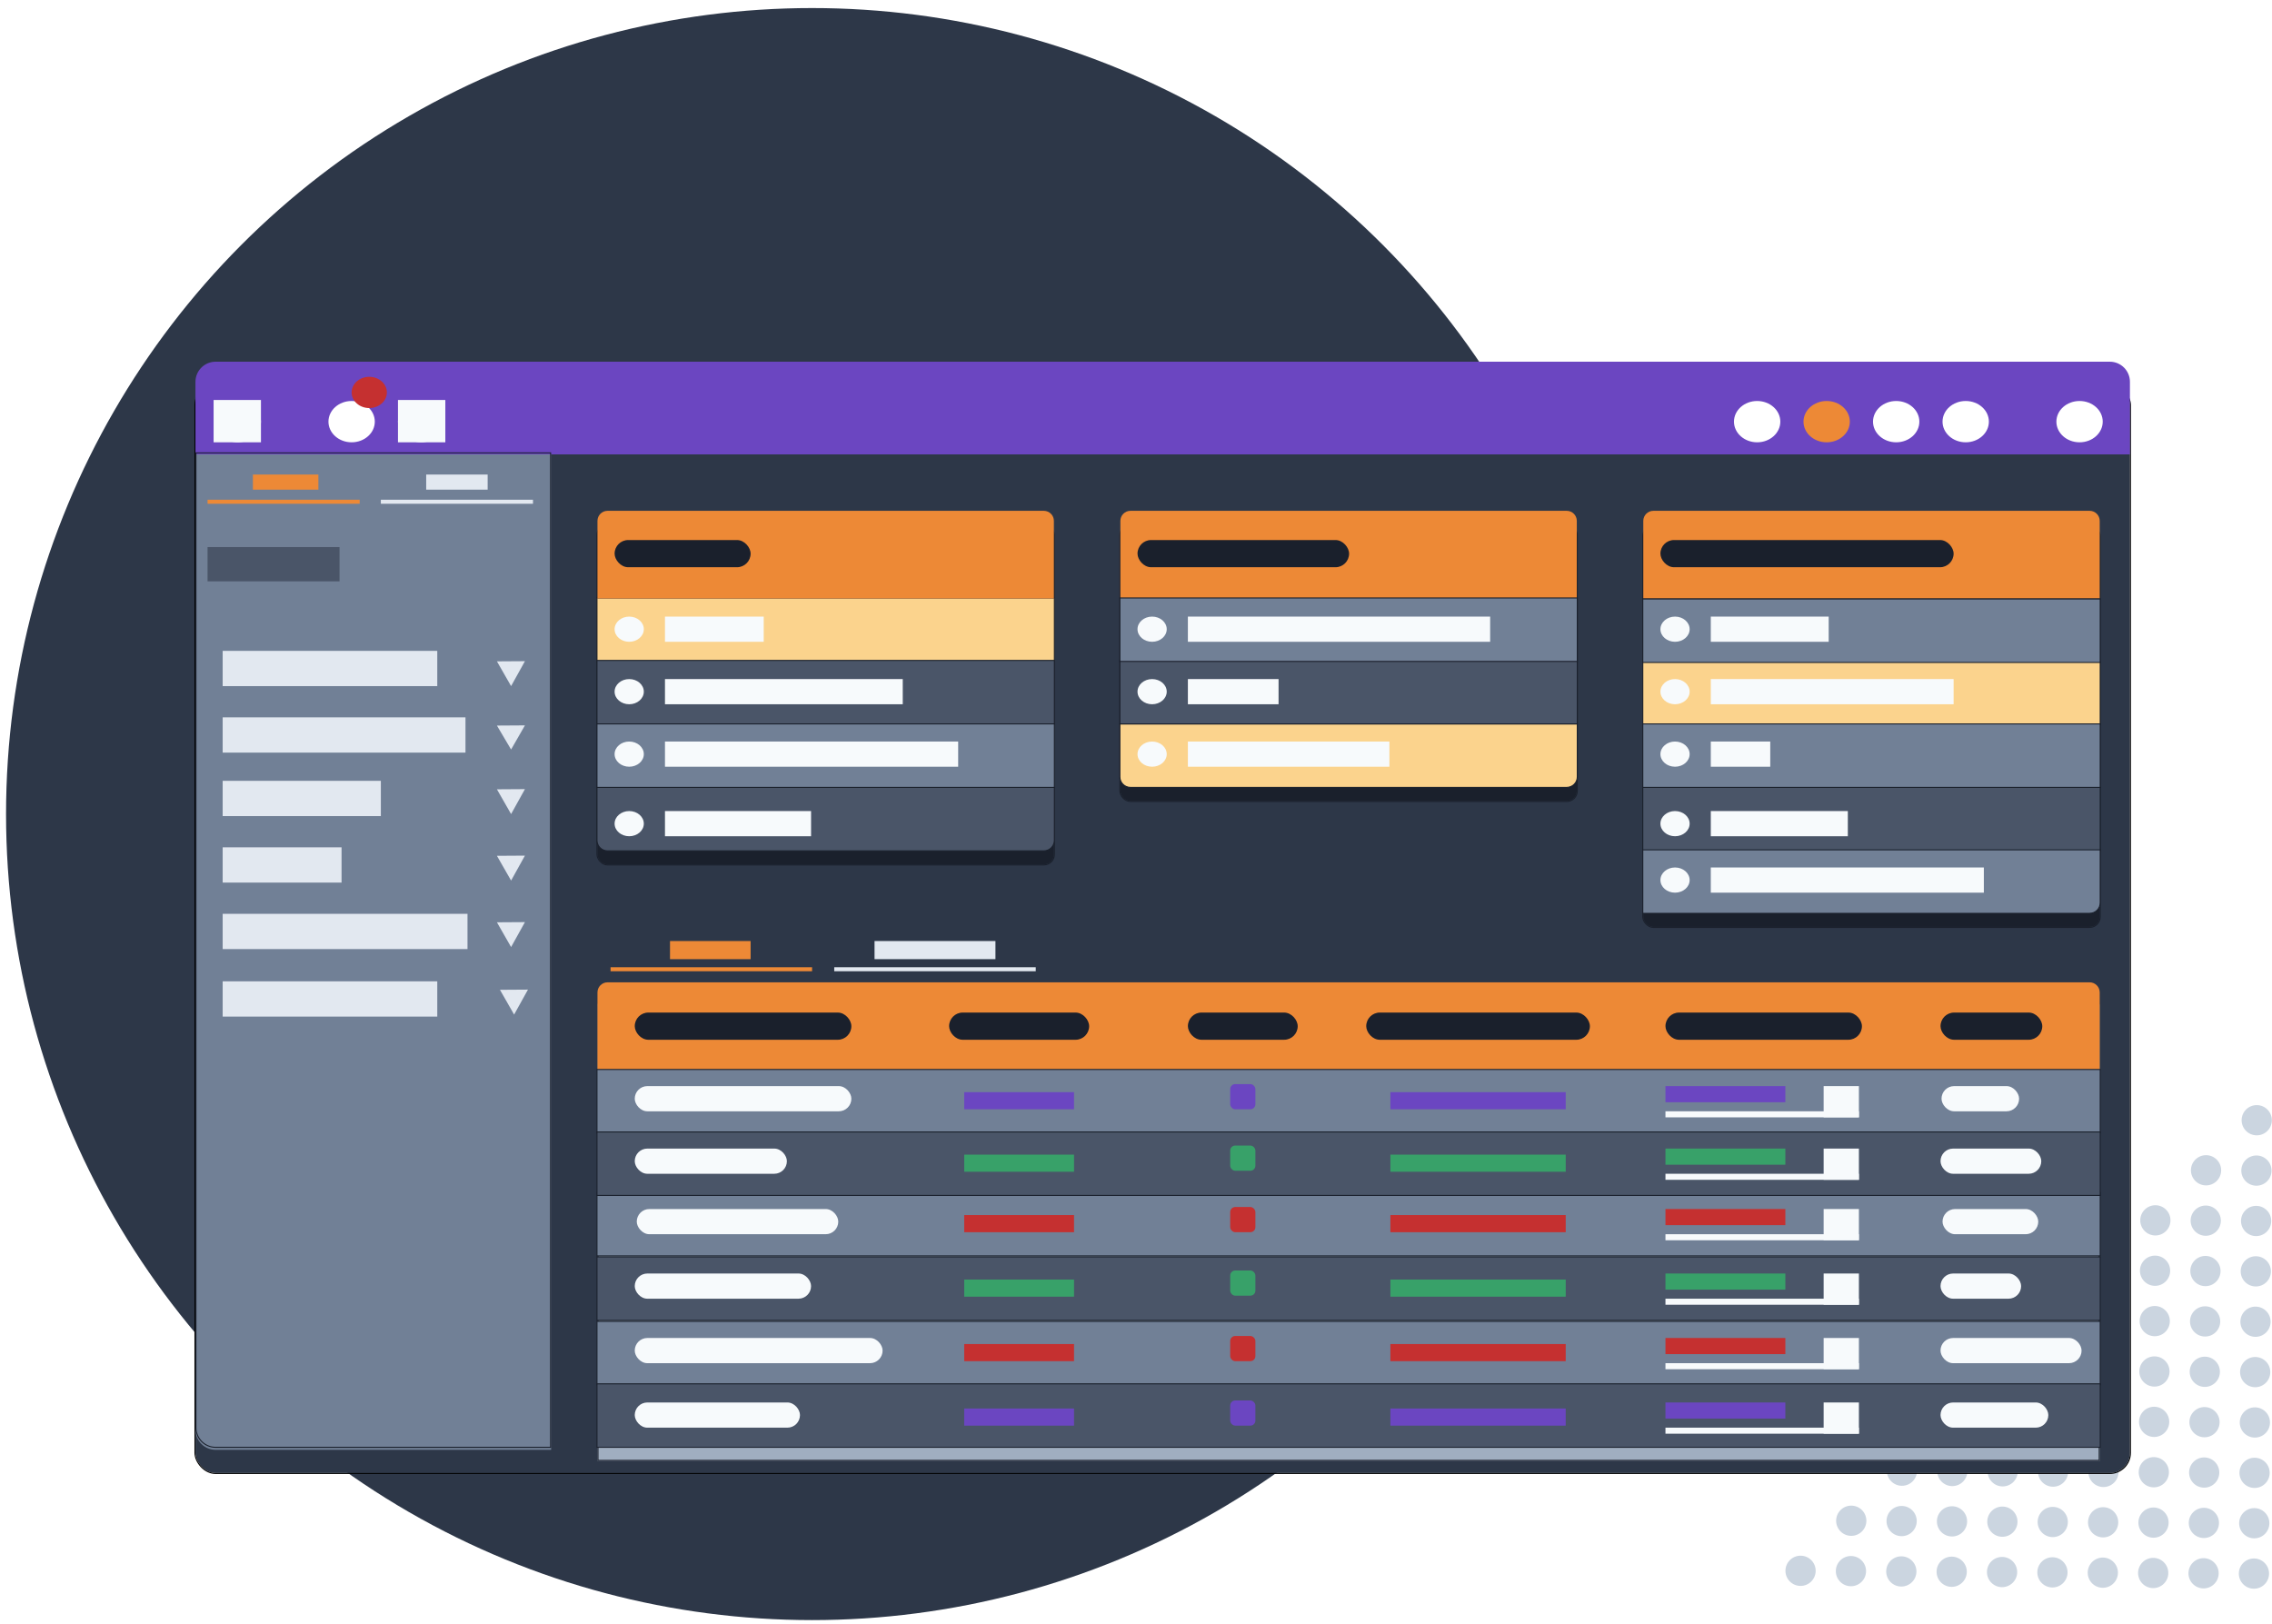 <svg width="2255" height="1612" viewBox="0 0 2255 1612" fill="none" xmlns="http://www.w3.org/2000/svg">
<circle cx="1787.09" cy="1559.08" r="15" transform="rotate(-89.648 1787.09 1559.08)" fill="#CBD5E0"/>
<circle cx="1987.09" cy="1560.31" r="15" transform="rotate(-89.648 1987.09 1560.31)" fill="#CBD5E0"/>
<circle cx="1887.09" cy="1559.7" r="15" transform="rotate(-89.648 1887.09 1559.7)" fill="#CBD5E0"/>
<circle cx="2087.09" cy="1560.93" r="15" transform="rotate(-89.648 2087.09 1560.93)" fill="#CBD5E0"/>
<circle cx="2187.08" cy="1561.54" r="15" transform="rotate(-89.648 2187.08 1561.54)" fill="#CBD5E0"/>
<circle cx="1837.09" cy="1559.39" r="15" transform="rotate(-89.648 1837.09 1559.39)" fill="#CBD5E0"/>
<circle cx="2037.09" cy="1560.62" r="15" transform="rotate(-89.648 2037.09 1560.62)" fill="#CBD5E0"/>
<circle cx="1937.09" cy="1560.01" r="15" transform="rotate(-89.648 1937.09 1560.01)" fill="#CBD5E0"/>
<circle cx="2137.09" cy="1561.24" r="15" transform="rotate(-89.648 2137.09 1561.24)" fill="#CBD5E0"/>
<circle cx="2237.08" cy="1561.85" r="15" transform="rotate(-89.648 2237.08 1561.85)" fill="#CBD5E0"/>
<circle cx="1988.01" cy="1410.32" r="15" transform="rotate(-89.648 1988.01 1410.32)" fill="#CBD5E0"/>
<circle cx="2088.01" cy="1410.93" r="15" transform="rotate(-89.648 2088.01 1410.93)" fill="#CBD5E0"/>
<circle cx="2188.01" cy="1411.55" r="15" transform="rotate(-89.648 2188.01 1411.55)" fill="#CBD5E0"/>
<circle cx="2038.01" cy="1410.62" r="15" transform="rotate(-89.648 2038.01 1410.62)" fill="#CBD5E0"/>
<circle cx="1938.01" cy="1410.01" r="15" transform="rotate(-89.648 1938.01 1410.01)" fill="#CBD5E0"/>
<circle cx="2138.01" cy="1411.24" r="15" transform="rotate(-89.648 2138.01 1411.24)" fill="#CBD5E0"/>
<circle cx="2238.01" cy="1411.85" r="15" transform="rotate(-89.648 2238.01 1411.85)" fill="#CBD5E0"/>
<circle cx="2189.24" cy="1211.55" r="15" transform="rotate(-89.648 2189.24 1211.55)" fill="#CBD5E0"/>
<circle cx="2139.24" cy="1211.24" r="15" transform="rotate(-89.648 2139.24 1211.24)" fill="#CBD5E0"/>
<circle cx="2239.24" cy="1211.86" r="15" transform="rotate(-89.648 2239.24 1211.86)" fill="#CBD5E0"/>
<circle cx="1987.7" cy="1460.32" r="15" transform="rotate(-89.648 1987.7 1460.32)" fill="#CBD5E0"/>
<circle cx="1887.71" cy="1459.7" r="15" transform="rotate(-89.648 1887.71 1459.7)" fill="#CBD5E0"/>
<circle cx="2087.7" cy="1460.93" r="15" transform="rotate(-89.648 2087.7 1460.93)" fill="#CBD5E0"/>
<circle cx="2187.7" cy="1461.55" r="15" transform="rotate(-89.648 2187.7 1461.55)" fill="#CBD5E0"/>
<circle cx="2037.7" cy="1460.62" r="15" transform="rotate(-89.648 2037.7 1460.62)" fill="#CBD5E0"/>
<circle cx="1937.7" cy="1460.01" r="15" transform="rotate(-89.648 1937.7 1460.01)" fill="#CBD5E0"/>
<circle cx="2137.7" cy="1461.24" r="15" transform="rotate(-89.648 2137.7 1461.24)" fill="#CBD5E0"/>
<circle cx="2237.7" cy="1461.85" r="15" transform="rotate(-89.648 2237.7 1461.85)" fill="#CBD5E0"/>
<circle cx="2088.93" cy="1260.93" r="15" transform="rotate(-89.648 2088.93 1260.93)" fill="#CBD5E0"/>
<circle cx="2188.93" cy="1261.55" r="15" transform="rotate(-89.648 2188.93 1261.55)" fill="#CBD5E0"/>
<circle cx="2138.93" cy="1261.24" r="15" transform="rotate(-89.648 2138.93 1261.24)" fill="#CBD5E0"/>
<circle cx="2238.93" cy="1261.86" r="15" transform="rotate(-89.648 2238.93 1261.86)" fill="#CBD5E0"/>
<circle cx="2088.62" cy="1310.93" r="15" transform="rotate(-89.648 2088.62 1310.93)" fill="#CBD5E0"/>
<circle cx="2188.62" cy="1311.55" r="15" transform="rotate(-89.648 2188.62 1311.55)" fill="#CBD5E0"/>
<circle cx="2038.62" cy="1310.63" r="15" transform="rotate(-89.648 2038.62 1310.63)" fill="#CBD5E0"/>
<circle cx="2138.62" cy="1311.24" r="15" transform="rotate(-89.648 2138.62 1311.24)" fill="#CBD5E0"/>
<circle cx="2238.62" cy="1311.86" r="15" transform="rotate(-89.648 2238.62 1311.86)" fill="#CBD5E0"/>
<circle cx="2239.85" cy="1111.86" r="15" transform="rotate(-89.648 2239.85 1111.86)" fill="#CBD5E0"/>
<circle cx="1987.4" cy="1510.31" r="15" transform="rotate(-89.648 1987.4 1510.31)" fill="#CBD5E0"/>
<circle cx="1887.4" cy="1509.7" r="15" transform="rotate(-89.648 1887.4 1509.7)" fill="#CBD5E0"/>
<circle cx="2087.39" cy="1510.93" r="15" transform="rotate(-89.648 2087.39 1510.93)" fill="#CBD5E0"/>
<circle cx="2187.39" cy="1511.54" r="15" transform="rotate(-89.648 2187.39 1511.54)" fill="#CBD5E0"/>
<circle cx="1837.4" cy="1509.39" r="15" transform="rotate(-89.648 1837.4 1509.39)" fill="#CBD5E0"/>
<circle cx="2037.39" cy="1510.62" r="15" transform="rotate(-89.648 2037.39 1510.62)" fill="#CBD5E0"/>
<circle cx="1937.4" cy="1510.01" r="15" transform="rotate(-89.648 1937.4 1510.01)" fill="#CBD5E0"/>
<circle cx="2137.39" cy="1511.24" r="15" transform="rotate(-89.648 2137.39 1511.24)" fill="#CBD5E0"/>
<circle cx="2237.39" cy="1511.85" r="15" transform="rotate(-89.648 2237.39 1511.85)" fill="#CBD5E0"/>
<circle cx="1988.32" cy="1360.32" r="15" transform="rotate(-89.648 1988.32 1360.32)" fill="#CBD5E0"/>
<circle cx="2088.32" cy="1360.93" r="15" transform="rotate(-89.648 2088.32 1360.93)" fill="#CBD5E0"/>
<circle cx="2188.31" cy="1361.55" r="15" transform="rotate(-89.648 2188.31 1361.55)" fill="#CBD5E0"/>
<circle cx="2038.32" cy="1360.62" r="15" transform="rotate(-89.648 2038.32 1360.62)" fill="#CBD5E0"/>
<circle cx="2138.32" cy="1361.24" r="15" transform="rotate(-89.648 2138.32 1361.24)" fill="#CBD5E0"/>
<circle cx="2238.31" cy="1361.86" r="15" transform="rotate(-89.648 2238.31 1361.86)" fill="#CBD5E0"/>
<circle cx="2189.54" cy="1161.55" r="15" transform="rotate(-89.648 2189.54 1161.55)" fill="#CBD5E0"/>
<circle cx="2239.54" cy="1161.86" r="15" transform="rotate(-89.648 2239.54 1161.86)" fill="#CBD5E0"/>
<g filter="url(#filter0_dd)">
<circle cx="806" cy="802" r="800" fill="#2D3748"/>
</g>
<g filter="url(#filter1_d)">
<rect x="194" y="357" width="1920" height="1080" rx="20" fill="#2D3748"/>
<rect x="193.5" y="356.5" width="1921" height="1081" rx="20.5" stroke="black"/>
</g>
<g filter="url(#filter2_dd)">
<path d="M194 377C194 365.954 202.954 357 214 357H2094C2105.05 357 2114 365.954 2114 377V449H194V377Z" fill="#6B46C1"/>
<g filter="url(#filter3_dd)">
<ellipse cx="2064" cy="402.5" rx="23" ry="20.5" fill="white"/>
</g>
<g filter="url(#filter4_dd)">
<ellipse cx="236" cy="402.5" rx="23" ry="20.5" fill="white"/>
</g>
<g filter="url(#filter5_dd)">
<ellipse cx="1951" cy="402.5" rx="23" ry="20.5" fill="white"/>
</g>
<g filter="url(#filter6_dd)">
<ellipse cx="1882" cy="402.5" rx="23" ry="20.5" fill="white"/>
</g>
<g filter="url(#filter7_dd)">
<ellipse cx="418" cy="402.5" rx="23" ry="20.5" fill="white"/>
</g>
<g filter="url(#filter8_dd)">
<ellipse cx="349" cy="402.5" rx="23" ry="20.5" fill="white"/>
</g>
<g filter="url(#filter9_dd)">
<ellipse cx="1813" cy="402.5" rx="23" ry="20.5" fill="#ED8936"/>
</g>
<g filter="url(#filter10_dd)">
<ellipse cx="1744" cy="402.5" rx="23" ry="20.5" fill="white"/>
</g>
<ellipse cx="366.5" cy="387.5" rx="17.5" ry="15.5" fill="#C53030"/>
<g filter="url(#filter11_dd)">
<rect x="212" y="381" width="47" height="42" fill="#F7FAFC"/>
</g>
<g filter="url(#filter12_dd)">
<rect x="395" y="381" width="47" height="42" fill="#F7FAFC"/>
</g>
</g>
<g filter="url(#filter13_dd)">
<rect x="1631" y="508" width="453" height="398" rx="10" fill="#1A202C"/>
<rect x="1630.5" y="507.5" width="454" height="399" rx="10.5" stroke="#1A202C"/>
</g>
<path d="M1631 517C1631 511.477 1635.48 507 1641 507H2074C2079.52 507 2084 511.477 2084 517V594H1631V517Z" fill="#ED8936"/>
<rect x="1630.5" y="656.5" width="454" height="63" fill="#FBD38D" stroke="#1A202C"/>
<rect x="1630.5" y="781.5" width="454" height="63" fill="#4A5568" stroke="#1A202C"/>
<rect x="1630.5" y="718.5" width="454" height="63" fill="#718096" stroke="#1A202C"/>
<rect x="1630.5" y="594.5" width="454" height="63" fill="#718096" stroke="#1A202C"/>
<rect x="1648" y="536" width="291" height="27" rx="13.5" fill="#1A202C"/>
<rect x="1698" y="612" width="117" height="25" fill="#F7FAFC"/>
<ellipse cx="1662.5" cy="624.5" rx="14.5" ry="12.5" fill="#F7FAFC"/>
<rect x="1698" y="805" width="136" height="25" fill="#F7FAFC"/>
<ellipse cx="1662.5" cy="817.5" rx="14.5" ry="12.5" fill="#F7FAFC"/>
<rect x="1698" y="736" width="59" height="25" fill="#F7FAFC"/>
<ellipse cx="1662.5" cy="748.5" rx="14.5" ry="12.5" fill="#F7FAFC"/>
<rect x="1698" y="674" width="241" height="25" fill="#F7FAFC"/>
<ellipse cx="1662.5" cy="686.5" rx="14.5" ry="12.5" fill="#F7FAFC"/>
<path d="M1631 843.5H1630.5V844V906V906.5H1631H2074C2079.8 906.5 2084.5 901.799 2084.5 896V844V843.5H2084H1631Z" fill="#718096" stroke="#1A202C"/>
<ellipse cx="1662.5" cy="873.5" rx="14.5" ry="12.5" fill="#F7FAFC"/>
<rect x="1698" y="861" width="271" height="25" fill="#F7FAFC"/>
<g filter="url(#filter14_dd)">
<rect x="1112" y="507" width="453" height="274" rx="10" fill="#1A202C"/>
<rect x="1111.5" y="506.5" width="454" height="275" rx="10.5" stroke="#1A202C"/>
</g>
<path d="M1112 517C1112 511.477 1116.48 507 1122 507H1555C1560.52 507 1565 511.477 1565 517V594H1112V517Z" fill="#ED8936"/>
<path d="M1112 718.5H1111.5V719V771C1111.5 776.799 1116.2 781.5 1122 781.5H1555C1560.8 781.5 1565.5 776.799 1565.5 771V719V718.5H1565H1112Z" fill="#FBD38D" stroke="#1A202C"/>
<rect x="1111.5" y="655.5" width="454" height="63" fill="#4A5568" stroke="#1A202C"/>
<rect x="1111.5" y="593.5" width="454" height="63" fill="#718096" stroke="#1A202C"/>
<rect x="1129" y="536" width="210" height="27" rx="13.5" fill="#1A202C"/>
<rect x="1179" y="612" width="300" height="25" fill="#F7FAFC"/>
<ellipse cx="1143.5" cy="624.5" rx="14.5" ry="12.5" fill="#F7FAFC"/>
<rect x="1179" y="736" width="200" height="25" fill="#F7FAFC"/>
<ellipse cx="1143.5" cy="748.5" rx="14.5" ry="12.5" fill="#F7FAFC"/>
<rect x="1179" y="674" width="90" height="25" fill="#F7FAFC"/>
<ellipse cx="1143.5" cy="686.5" rx="14.5" ry="12.5" fill="#F7FAFC"/>
<g filter="url(#filter15_dd)">
<rect x="593" y="507" width="453" height="337" rx="10" fill="#1A202C"/>
<rect x="592.5" y="506.5" width="454" height="338" rx="10.5" stroke="#1A202C"/>
</g>
<rect x="592.5" y="593.5" width="454" height="63" fill="#FBD38D" stroke="#1A202C"/>
<path d="M593 781.5H592.5V782V834C592.5 839.799 597.201 844.5 603 844.5H1036C1041.8 844.5 1046.5 839.799 1046.5 834V782V781.5H1046H593Z" fill="#4A5568" stroke="#1A202C"/>
<rect x="592.5" y="655.5" width="454" height="63" fill="#4A5568" stroke="#1A202C"/>
<rect x="592.5" y="718.5" width="454" height="63" fill="#718096" stroke="#1A202C"/>
<path d="M593 517C593 511.477 597.477 507 603 507H1036C1041.52 507 1046 511.477 1046 517V594H593V517Z" fill="#ED8936"/>
<rect x="610" y="536" width="135" height="27" rx="13.5" fill="#1A202C"/>
<rect x="660" y="612" width="98" height="25" fill="#F7FAFC"/>
<ellipse cx="624.5" cy="624.5" rx="14.5" ry="12.5" fill="#F7FAFC"/>
<rect x="660" y="805" width="145" height="25" fill="#F7FAFC"/>
<ellipse cx="624.5" cy="817.5" rx="14.5" ry="12.5" fill="#F7FAFC"/>
<rect x="660" y="736" width="291" height="25" fill="#F7FAFC"/>
<ellipse cx="624.5" cy="748.5" rx="14.5" ry="12.5" fill="#F7FAFC"/>
<rect x="660" y="674" width="236" height="25" fill="#F7FAFC"/>
<ellipse cx="624.5" cy="686.5" rx="14.5" ry="12.5" fill="#F7FAFC"/>
<g filter="url(#filter16_dd)">
<path d="M593 985C593 979.477 597.477 975 603 975H2074C2079.52 975 2084 979.477 2084 985V1436H593V985Z" fill="#A0AEC0"/>
<path d="M593.5 985C593.5 979.753 597.753 975.5 603 975.5H2074C2079.25 975.5 2083.5 979.753 2083.5 985V1435.5H593.5V985Z" stroke="#1A202C"/>
</g>
<path d="M593 985C593 979.477 597.477 975 603 975H2074C2079.52 975 2084 979.477 2084 985V1062H593V985Z" fill="#ED8936"/>
<rect x="630" y="1005" width="215" height="27" rx="13.5" fill="#1A202C"/>
<rect x="1356" y="1005" width="222" height="27" rx="13.5" fill="#1A202C"/>
<rect x="1653" y="1005" width="195" height="27" rx="13.5" fill="#1A202C"/>
<rect x="1926" y="1005" width="101" height="27" rx="13.5" fill="#1A202C"/>
<rect x="942" y="1005" width="139" height="27" rx="13.5" fill="#1A202C"/>
<rect x="1179" y="1005" width="109" height="27" rx="13.5" fill="#1A202C"/>
<rect x="592.5" y="1061.5" width="1492" height="63" fill="#718096" stroke="#1A202C"/>
<rect x="630" y="1078" width="215" height="25" rx="12.5" fill="#F7FAFC"/>
<rect x="1927" y="1078" width="77" height="25" rx="12.5" fill="#F7FAFC"/>
<rect x="1221" y="1076" width="25" height="25" rx="5" fill="#6B46C1"/>
<rect x="957" y="1084" width="109" height="17" fill="#6B46C1"/>
<rect x="1380" y="1084" width="174" height="17" fill="#6B46C1"/>
<rect x="1653" y="1078" width="119" height="16" fill="#6B46C1"/>
<rect x="1653" y="1103" width="192" height="6" fill="#F7FAFC"/>
<rect x="1810" y="1078" width="35" height="31" fill="#F7FAFC"/>
<rect x="592.5" y="1183.5" width="1492" height="63" fill="#718096" stroke="#1A202C"/>
<rect x="632" y="1200" width="200" height="25" rx="12.5" fill="#F7FAFC"/>
<rect x="1928" y="1200" width="95" height="25" rx="12.5" fill="#F7FAFC"/>
<rect x="1221" y="1198" width="25" height="25" rx="5" fill="#C53030"/>
<rect x="957" y="1206" width="109" height="17" fill="#C53030"/>
<rect x="1380" y="1206" width="174" height="17" fill="#C53030"/>
<rect x="1653" y="1200" width="119" height="16" fill="#C53030"/>
<rect x="1653" y="1225" width="192" height="6" fill="#F7FAFC"/>
<rect x="1810" y="1200" width="35" height="31" fill="#F7FAFC"/>
<rect x="592.5" y="1311.5" width="1492" height="63" fill="#718096" stroke="#1A202C"/>
<rect x="630" y="1328" width="246" height="25" rx="12.5" fill="#F7FAFC"/>
<rect x="1926" y="1328" width="140" height="25" rx="12.5" fill="#F7FAFC"/>
<rect x="1221" y="1326" width="25" height="25" rx="5" fill="#C53030"/>
<rect x="957" y="1334" width="109" height="17" fill="#C53030"/>
<rect x="1380" y="1334" width="174" height="17" fill="#C53030"/>
<rect x="1653" y="1328" width="119" height="16" fill="#C53030"/>
<rect x="1653" y="1353" width="192" height="6" fill="#F7FAFC"/>
<rect x="1810" y="1328" width="35" height="31" fill="#F7FAFC"/>
<rect x="592.5" y="1123.5" width="1492" height="63" fill="#4A5568" stroke="#1A202C"/>
<rect x="630" y="1140" width="151" height="25" rx="12.5" fill="#F7FAFC"/>
<rect x="1926" y="1140" width="100" height="25" rx="12.5" fill="#F7FAFC"/>
<rect x="1221" y="1137" width="25" height="25" rx="5" fill="#38A169"/>
<rect x="957" y="1146" width="109" height="17" fill="#38A169"/>
<rect x="1380" y="1146" width="174" height="17" fill="#38A169"/>
<rect x="1653" y="1140" width="119" height="16" fill="#38A169"/>
<rect x="1653" y="1165" width="192" height="6" fill="#F7FAFC"/>
<rect x="1810" y="1140" width="35" height="31" fill="#F7FAFC"/>
<rect x="592.5" y="1247.5" width="1492" height="63" fill="#4A5568" stroke="#1A202C"/>
<rect x="630" y="1264" width="175" height="25" rx="12.5" fill="#F7FAFC"/>
<rect x="1926" y="1264" width="80" height="25" rx="12.5" fill="#F7FAFC"/>
<rect x="1221" y="1261" width="25" height="25" rx="5" fill="#38A169"/>
<rect x="957" y="1270" width="109" height="17" fill="#38A169"/>
<rect x="1380" y="1270" width="174" height="17" fill="#38A169"/>
<rect x="1653" y="1264" width="119" height="16" fill="#38A169"/>
<rect x="1653" y="1289" width="192" height="6" fill="#F7FAFC"/>
<rect x="1810" y="1264" width="35" height="31" fill="#F7FAFC"/>
<rect x="592.5" y="1373.5" width="1492" height="63" fill="#4A5568" stroke="#1A202C"/>
<rect x="630" y="1392" width="164" height="25" rx="12.5" fill="#F7FAFC"/>
<rect x="1926" y="1392" width="107" height="25" rx="12.5" fill="#F7FAFC"/>
<rect x="1221" y="1390" width="25" height="25" rx="5" fill="#6B46C1"/>
<rect x="957" y="1398" width="109" height="17" fill="#6B46C1"/>
<rect x="1380" y="1398" width="174" height="17" fill="#6B46C1"/>
<rect x="1653" y="1392" width="119" height="16" fill="#6B46C1"/>
<rect x="1653" y="1417" width="192" height="6" fill="#F7FAFC"/>
<rect x="1810" y="1392" width="35" height="31" fill="#F7FAFC"/>
<rect x="665" y="934" width="80" height="18" fill="#ED8936"/>
<rect x="606" y="960" width="200" height="4" fill="#ED8936"/>
<rect x="868" y="934" width="120" height="18" fill="#E2E8F0"/>
<rect x="828" y="960" width="200" height="4" fill="#E2E8F0"/>
<g filter="url(#filter17_i)">
<path d="M194 449H547V1437H214C202.954 1437 194 1428.05 194 1417V449Z" fill="#718096"/>
</g>
<path d="M194.5 449.5H546.5V1436.5H214C203.23 1436.5 194.5 1427.77 194.5 1417V449.5Z" stroke="#1A202C"/>
<rect x="251" y="471" width="65" height="15" fill="#ED8936"/>
<rect x="206" y="496" width="151" height="4" fill="#ED8936"/>
<rect x="423" y="471" width="61" height="15" fill="#E2E8F0"/>
<rect x="378" y="496" width="151" height="4" fill="#E2E8F0"/>
<g filter="url(#filter18_dd)">
<rect x="206" y="529" width="131" height="34" fill="#4A5568"/>
</g>
<rect x="221" y="646" width="213" height="35" fill="#E2E8F0"/>
<path d="M507.268 680.987L493.204 656.415L521.012 656.235L507.268 680.987Z" fill="#E2E8F0"/>
<rect x="221" y="775" width="157" height="35" fill="#E2E8F0"/>
<path d="M507.268 807.987L493.204 783.415L521.012 783.235L507.268 807.987Z" fill="#E2E8F0"/>
<rect x="221" y="712" width="241" height="35" fill="#E2E8F0"/>
<path d="M507.261 743.917L493.203 720.147L521.011 719.967L507.261 743.917Z" fill="#E2E8F0"/>
<rect x="221" y="841" width="118" height="35" fill="#E2E8F0"/>
<path d="M507.268 873.987L493.204 849.415L521.012 849.235L507.268 873.987Z" fill="#E2E8F0"/>
<rect x="221" y="974" width="213" height="35" fill="#E2E8F0"/>
<path d="M510.268 1006.99L496.204 982.415L524.012 982.235L510.268 1006.99Z" fill="#E2E8F0"/>
<rect x="221" y="907" width="243" height="35" fill="#E2E8F0"/>
<path d="M507.268 939.987L493.204 915.415L521.012 915.235L507.268 939.987Z" fill="#E2E8F0"/>
<defs>
<filter id="filter0_dd" x="0" y="0" width="1612" height="1612" filterUnits="userSpaceOnUse" color-interpolation-filters="sRGB">
<feFlood flood-opacity="0" result="BackgroundImageFix"/>
<feColorMatrix in="SourceAlpha" type="matrix" values="0 0 0 0 0 0 0 0 0 0 0 0 0 0 0 0 0 0 127 0"/>
<feOffset dy="4"/>
<feGaussianBlur stdDeviation="3"/>
<feColorMatrix type="matrix" values="0 0 0 0 0 0 0 0 0 0 0 0 0 0 0 0 0 0 0.1 0"/>
<feBlend mode="normal" in2="BackgroundImageFix" result="effect1_dropShadow"/>
<feColorMatrix in="SourceAlpha" type="matrix" values="0 0 0 0 0 0 0 0 0 0 0 0 0 0 0 0 0 0 127 0"/>
<feOffset dy="2"/>
<feGaussianBlur stdDeviation="2"/>
<feColorMatrix type="matrix" values="0 0 0 0 0 0 0 0 0 0 0 0 0 0 0 0 0 0 0.06 0"/>
<feBlend mode="normal" in2="effect1_dropShadow" result="effect2_dropShadow"/>
<feBlend mode="normal" in="SourceGraphic" in2="effect2_dropShadow" result="shape"/>
</filter>
<filter id="filter1_d" x="143" y="331" width="2022" height="1182" filterUnits="userSpaceOnUse" color-interpolation-filters="sRGB">
<feFlood flood-opacity="0" result="BackgroundImageFix"/>
<feColorMatrix in="SourceAlpha" type="matrix" values="0 0 0 0 0 0 0 0 0 0 0 0 0 0 0 0 0 0 127 0"/>
<feOffset dy="25"/>
<feGaussianBlur stdDeviation="25"/>
<feColorMatrix type="matrix" values="0 0 0 0 0 0 0 0 0 0 0 0 0 0 0 0 0 0 0.25 0"/>
<feBlend mode="normal" in2="BackgroundImageFix" result="effect1_dropShadow"/>
<feBlend mode="normal" in="SourceGraphic" in2="effect1_dropShadow" result="shape"/>
</filter>
<filter id="filter2_dd" x="191" y="355" width="1926" height="98" filterUnits="userSpaceOnUse" color-interpolation-filters="sRGB">
<feFlood flood-opacity="0" result="BackgroundImageFix"/>
<feColorMatrix in="SourceAlpha" type="matrix" values="0 0 0 0 0 0 0 0 0 0 0 0 0 0 0 0 0 0 127 0"/>
<feOffset dy="1"/>
<feGaussianBlur stdDeviation="1.5"/>
<feColorMatrix type="matrix" values="0 0 0 0 0 0 0 0 0 0 0 0 0 0 0 0 0 0 0.1 0"/>
<feBlend mode="normal" in2="BackgroundImageFix" result="effect1_dropShadow"/>
<feColorMatrix in="SourceAlpha" type="matrix" values="0 0 0 0 0 0 0 0 0 0 0 0 0 0 0 0 0 0 127 0"/>
<feOffset dy="1"/>
<feGaussianBlur stdDeviation="1"/>
<feColorMatrix type="matrix" values="0 0 0 0 0 0 0 0 0 0 0 0 0 0 0 0 0 0 0.06 0"/>
<feBlend mode="normal" in2="effect1_dropShadow" result="effect2_dropShadow"/>
<feBlend mode="normal" in="SourceGraphic" in2="effect2_dropShadow" result="shape"/>
</filter>
<filter id="filter3_dd" x="2026" y="377" width="76" height="71" filterUnits="userSpaceOnUse" color-interpolation-filters="sRGB">
<feFlood flood-opacity="0" result="BackgroundImageFix"/>
<feColorMatrix in="SourceAlpha" type="matrix" values="0 0 0 0 0 0 0 0 0 0 0 0 0 0 0 0 0 0 127 0"/>
<feOffset dy="4"/>
<feGaussianBlur stdDeviation="3"/>
<feColorMatrix type="matrix" values="0 0 0 0 0 0 0 0 0 0 0 0 0 0 0 0 0 0 0.05 0"/>
<feBlend mode="normal" in2="BackgroundImageFix" result="effect1_dropShadow"/>
<feColorMatrix in="SourceAlpha" type="matrix" values="0 0 0 0 0 0 0 0 0 0 0 0 0 0 0 0 0 0 127 0"/>
<feOffset dy="10"/>
<feGaussianBlur stdDeviation="7.5"/>
<feColorMatrix type="matrix" values="0 0 0 0 0 0 0 0 0 0 0 0 0 0 0 0 0 0 0.1 0"/>
<feBlend mode="normal" in2="effect1_dropShadow" result="effect2_dropShadow"/>
<feBlend mode="normal" in="SourceGraphic" in2="effect2_dropShadow" result="shape"/>
</filter>
<filter id="filter4_dd" x="198" y="377" width="76" height="71" filterUnits="userSpaceOnUse" color-interpolation-filters="sRGB">
<feFlood flood-opacity="0" result="BackgroundImageFix"/>
<feColorMatrix in="SourceAlpha" type="matrix" values="0 0 0 0 0 0 0 0 0 0 0 0 0 0 0 0 0 0 127 0"/>
<feOffset dy="4"/>
<feGaussianBlur stdDeviation="3"/>
<feColorMatrix type="matrix" values="0 0 0 0 0 0 0 0 0 0 0 0 0 0 0 0 0 0 0.05 0"/>
<feBlend mode="normal" in2="BackgroundImageFix" result="effect1_dropShadow"/>
<feColorMatrix in="SourceAlpha" type="matrix" values="0 0 0 0 0 0 0 0 0 0 0 0 0 0 0 0 0 0 127 0"/>
<feOffset dy="10"/>
<feGaussianBlur stdDeviation="7.5"/>
<feColorMatrix type="matrix" values="0 0 0 0 0 0 0 0 0 0 0 0 0 0 0 0 0 0 0.1 0"/>
<feBlend mode="normal" in2="effect1_dropShadow" result="effect2_dropShadow"/>
<feBlend mode="normal" in="SourceGraphic" in2="effect2_dropShadow" result="shape"/>
</filter>
<filter id="filter5_dd" x="1913" y="377" width="76" height="71" filterUnits="userSpaceOnUse" color-interpolation-filters="sRGB">
<feFlood flood-opacity="0" result="BackgroundImageFix"/>
<feColorMatrix in="SourceAlpha" type="matrix" values="0 0 0 0 0 0 0 0 0 0 0 0 0 0 0 0 0 0 127 0"/>
<feOffset dy="4"/>
<feGaussianBlur stdDeviation="3"/>
<feColorMatrix type="matrix" values="0 0 0 0 0 0 0 0 0 0 0 0 0 0 0 0 0 0 0.05 0"/>
<feBlend mode="normal" in2="BackgroundImageFix" result="effect1_dropShadow"/>
<feColorMatrix in="SourceAlpha" type="matrix" values="0 0 0 0 0 0 0 0 0 0 0 0 0 0 0 0 0 0 127 0"/>
<feOffset dy="10"/>
<feGaussianBlur stdDeviation="7.5"/>
<feColorMatrix type="matrix" values="0 0 0 0 0 0 0 0 0 0 0 0 0 0 0 0 0 0 0.1 0"/>
<feBlend mode="normal" in2="effect1_dropShadow" result="effect2_dropShadow"/>
<feBlend mode="normal" in="SourceGraphic" in2="effect2_dropShadow" result="shape"/>
</filter>
<filter id="filter6_dd" x="1844" y="377" width="76" height="71" filterUnits="userSpaceOnUse" color-interpolation-filters="sRGB">
<feFlood flood-opacity="0" result="BackgroundImageFix"/>
<feColorMatrix in="SourceAlpha" type="matrix" values="0 0 0 0 0 0 0 0 0 0 0 0 0 0 0 0 0 0 127 0"/>
<feOffset dy="4"/>
<feGaussianBlur stdDeviation="3"/>
<feColorMatrix type="matrix" values="0 0 0 0 0 0 0 0 0 0 0 0 0 0 0 0 0 0 0.05 0"/>
<feBlend mode="normal" in2="BackgroundImageFix" result="effect1_dropShadow"/>
<feColorMatrix in="SourceAlpha" type="matrix" values="0 0 0 0 0 0 0 0 0 0 0 0 0 0 0 0 0 0 127 0"/>
<feOffset dy="10"/>
<feGaussianBlur stdDeviation="7.5"/>
<feColorMatrix type="matrix" values="0 0 0 0 0 0 0 0 0 0 0 0 0 0 0 0 0 0 0.1 0"/>
<feBlend mode="normal" in2="effect1_dropShadow" result="effect2_dropShadow"/>
<feBlend mode="normal" in="SourceGraphic" in2="effect2_dropShadow" result="shape"/>
</filter>
<filter id="filter7_dd" x="380" y="377" width="76" height="71" filterUnits="userSpaceOnUse" color-interpolation-filters="sRGB">
<feFlood flood-opacity="0" result="BackgroundImageFix"/>
<feColorMatrix in="SourceAlpha" type="matrix" values="0 0 0 0 0 0 0 0 0 0 0 0 0 0 0 0 0 0 127 0"/>
<feOffset dy="4"/>
<feGaussianBlur stdDeviation="3"/>
<feColorMatrix type="matrix" values="0 0 0 0 0 0 0 0 0 0 0 0 0 0 0 0 0 0 0.05 0"/>
<feBlend mode="normal" in2="BackgroundImageFix" result="effect1_dropShadow"/>
<feColorMatrix in="SourceAlpha" type="matrix" values="0 0 0 0 0 0 0 0 0 0 0 0 0 0 0 0 0 0 127 0"/>
<feOffset dy="10"/>
<feGaussianBlur stdDeviation="7.5"/>
<feColorMatrix type="matrix" values="0 0 0 0 0 0 0 0 0 0 0 0 0 0 0 0 0 0 0.1 0"/>
<feBlend mode="normal" in2="effect1_dropShadow" result="effect2_dropShadow"/>
<feBlend mode="normal" in="SourceGraphic" in2="effect2_dropShadow" result="shape"/>
</filter>
<filter id="filter8_dd" x="311" y="377" width="76" height="71" filterUnits="userSpaceOnUse" color-interpolation-filters="sRGB">
<feFlood flood-opacity="0" result="BackgroundImageFix"/>
<feColorMatrix in="SourceAlpha" type="matrix" values="0 0 0 0 0 0 0 0 0 0 0 0 0 0 0 0 0 0 127 0"/>
<feOffset dy="4"/>
<feGaussianBlur stdDeviation="3"/>
<feColorMatrix type="matrix" values="0 0 0 0 0 0 0 0 0 0 0 0 0 0 0 0 0 0 0.05 0"/>
<feBlend mode="normal" in2="BackgroundImageFix" result="effect1_dropShadow"/>
<feColorMatrix in="SourceAlpha" type="matrix" values="0 0 0 0 0 0 0 0 0 0 0 0 0 0 0 0 0 0 127 0"/>
<feOffset dy="10"/>
<feGaussianBlur stdDeviation="7.5"/>
<feColorMatrix type="matrix" values="0 0 0 0 0 0 0 0 0 0 0 0 0 0 0 0 0 0 0.1 0"/>
<feBlend mode="normal" in2="effect1_dropShadow" result="effect2_dropShadow"/>
<feBlend mode="normal" in="SourceGraphic" in2="effect2_dropShadow" result="shape"/>
</filter>
<filter id="filter9_dd" x="1775" y="377" width="76" height="71" filterUnits="userSpaceOnUse" color-interpolation-filters="sRGB">
<feFlood flood-opacity="0" result="BackgroundImageFix"/>
<feColorMatrix in="SourceAlpha" type="matrix" values="0 0 0 0 0 0 0 0 0 0 0 0 0 0 0 0 0 0 127 0"/>
<feOffset dy="4"/>
<feGaussianBlur stdDeviation="3"/>
<feColorMatrix type="matrix" values="0 0 0 0 0 0 0 0 0 0 0 0 0 0 0 0 0 0 0.05 0"/>
<feBlend mode="normal" in2="BackgroundImageFix" result="effect1_dropShadow"/>
<feColorMatrix in="SourceAlpha" type="matrix" values="0 0 0 0 0 0 0 0 0 0 0 0 0 0 0 0 0 0 127 0"/>
<feOffset dy="10"/>
<feGaussianBlur stdDeviation="7.5"/>
<feColorMatrix type="matrix" values="0 0 0 0 0 0 0 0 0 0 0 0 0 0 0 0 0 0 0.1 0"/>
<feBlend mode="normal" in2="effect1_dropShadow" result="effect2_dropShadow"/>
<feBlend mode="normal" in="SourceGraphic" in2="effect2_dropShadow" result="shape"/>
</filter>
<filter id="filter10_dd" x="1706" y="377" width="76" height="71" filterUnits="userSpaceOnUse" color-interpolation-filters="sRGB">
<feFlood flood-opacity="0" result="BackgroundImageFix"/>
<feColorMatrix in="SourceAlpha" type="matrix" values="0 0 0 0 0 0 0 0 0 0 0 0 0 0 0 0 0 0 127 0"/>
<feOffset dy="4"/>
<feGaussianBlur stdDeviation="3"/>
<feColorMatrix type="matrix" values="0 0 0 0 0 0 0 0 0 0 0 0 0 0 0 0 0 0 0.05 0"/>
<feBlend mode="normal" in2="BackgroundImageFix" result="effect1_dropShadow"/>
<feColorMatrix in="SourceAlpha" type="matrix" values="0 0 0 0 0 0 0 0 0 0 0 0 0 0 0 0 0 0 127 0"/>
<feOffset dy="10"/>
<feGaussianBlur stdDeviation="7.5"/>
<feColorMatrix type="matrix" values="0 0 0 0 0 0 0 0 0 0 0 0 0 0 0 0 0 0 0.1 0"/>
<feBlend mode="normal" in2="effect1_dropShadow" result="effect2_dropShadow"/>
<feBlend mode="normal" in="SourceGraphic" in2="effect2_dropShadow" result="shape"/>
</filter>
<filter id="filter11_dd" x="197" y="376" width="77" height="72" filterUnits="userSpaceOnUse" color-interpolation-filters="sRGB">
<feFlood flood-opacity="0" result="BackgroundImageFix"/>
<feColorMatrix in="SourceAlpha" type="matrix" values="0 0 0 0 0 0 0 0 0 0 0 0 0 0 0 0 0 0 127 0"/>
<feOffset dy="4"/>
<feGaussianBlur stdDeviation="3"/>
<feColorMatrix type="matrix" values="0 0 0 0 0 0 0 0 0 0 0 0 0 0 0 0 0 0 0.05 0"/>
<feBlend mode="normal" in2="BackgroundImageFix" result="effect1_dropShadow"/>
<feColorMatrix in="SourceAlpha" type="matrix" values="0 0 0 0 0 0 0 0 0 0 0 0 0 0 0 0 0 0 127 0"/>
<feOffset dy="10"/>
<feGaussianBlur stdDeviation="7.5"/>
<feColorMatrix type="matrix" values="0 0 0 0 0 0 0 0 0 0 0 0 0 0 0 0 0 0 0.1 0"/>
<feBlend mode="normal" in2="effect1_dropShadow" result="effect2_dropShadow"/>
<feBlend mode="normal" in="SourceGraphic" in2="effect2_dropShadow" result="shape"/>
</filter>
<filter id="filter12_dd" x="380" y="376" width="77" height="72" filterUnits="userSpaceOnUse" color-interpolation-filters="sRGB">
<feFlood flood-opacity="0" result="BackgroundImageFix"/>
<feColorMatrix in="SourceAlpha" type="matrix" values="0 0 0 0 0 0 0 0 0 0 0 0 0 0 0 0 0 0 127 0"/>
<feOffset dy="4"/>
<feGaussianBlur stdDeviation="3"/>
<feColorMatrix type="matrix" values="0 0 0 0 0 0 0 0 0 0 0 0 0 0 0 0 0 0 0.05 0"/>
<feBlend mode="normal" in2="BackgroundImageFix" result="effect1_dropShadow"/>
<feColorMatrix in="SourceAlpha" type="matrix" values="0 0 0 0 0 0 0 0 0 0 0 0 0 0 0 0 0 0 127 0"/>
<feOffset dy="10"/>
<feGaussianBlur stdDeviation="7.5"/>
<feColorMatrix type="matrix" values="0 0 0 0 0 0 0 0 0 0 0 0 0 0 0 0 0 0 0.1 0"/>
<feBlend mode="normal" in2="effect1_dropShadow" result="effect2_dropShadow"/>
<feBlend mode="normal" in="SourceGraphic" in2="effect2_dropShadow" result="shape"/>
</filter>
<filter id="filter13_dd" x="1615" y="502" width="485" height="430" filterUnits="userSpaceOnUse" color-interpolation-filters="sRGB">
<feFlood flood-opacity="0" result="BackgroundImageFix"/>
<feColorMatrix in="SourceAlpha" type="matrix" values="0 0 0 0 0 0 0 0 0 0 0 0 0 0 0 0 0 0 127 0"/>
<feOffset dy="4"/>
<feGaussianBlur stdDeviation="3"/>
<feColorMatrix type="matrix" values="0 0 0 0 0 0 0 0 0 0 0 0 0 0 0 0 0 0 0.05 0"/>
<feBlend mode="normal" in2="BackgroundImageFix" result="effect1_dropShadow"/>
<feColorMatrix in="SourceAlpha" type="matrix" values="0 0 0 0 0 0 0 0 0 0 0 0 0 0 0 0 0 0 127 0"/>
<feOffset dy="10"/>
<feGaussianBlur stdDeviation="7.5"/>
<feColorMatrix type="matrix" values="0 0 0 0 0 0 0 0 0 0 0 0 0 0 0 0 0 0 0.1 0"/>
<feBlend mode="normal" in2="effect1_dropShadow" result="effect2_dropShadow"/>
<feBlend mode="normal" in="SourceGraphic" in2="effect2_dropShadow" result="shape"/>
</filter>
<filter id="filter14_dd" x="1096" y="501" width="485" height="306" filterUnits="userSpaceOnUse" color-interpolation-filters="sRGB">
<feFlood flood-opacity="0" result="BackgroundImageFix"/>
<feColorMatrix in="SourceAlpha" type="matrix" values="0 0 0 0 0 0 0 0 0 0 0 0 0 0 0 0 0 0 127 0"/>
<feOffset dy="4"/>
<feGaussianBlur stdDeviation="3"/>
<feColorMatrix type="matrix" values="0 0 0 0 0 0 0 0 0 0 0 0 0 0 0 0 0 0 0.05 0"/>
<feBlend mode="normal" in2="BackgroundImageFix" result="effect1_dropShadow"/>
<feColorMatrix in="SourceAlpha" type="matrix" values="0 0 0 0 0 0 0 0 0 0 0 0 0 0 0 0 0 0 127 0"/>
<feOffset dy="10"/>
<feGaussianBlur stdDeviation="7.5"/>
<feColorMatrix type="matrix" values="0 0 0 0 0 0 0 0 0 0 0 0 0 0 0 0 0 0 0.1 0"/>
<feBlend mode="normal" in2="effect1_dropShadow" result="effect2_dropShadow"/>
<feBlend mode="normal" in="SourceGraphic" in2="effect2_dropShadow" result="shape"/>
</filter>
<filter id="filter15_dd" x="577" y="501" width="485" height="369" filterUnits="userSpaceOnUse" color-interpolation-filters="sRGB">
<feFlood flood-opacity="0" result="BackgroundImageFix"/>
<feColorMatrix in="SourceAlpha" type="matrix" values="0 0 0 0 0 0 0 0 0 0 0 0 0 0 0 0 0 0 127 0"/>
<feOffset dy="4"/>
<feGaussianBlur stdDeviation="3"/>
<feColorMatrix type="matrix" values="0 0 0 0 0 0 0 0 0 0 0 0 0 0 0 0 0 0 0.05 0"/>
<feBlend mode="normal" in2="BackgroundImageFix" result="effect1_dropShadow"/>
<feColorMatrix in="SourceAlpha" type="matrix" values="0 0 0 0 0 0 0 0 0 0 0 0 0 0 0 0 0 0 127 0"/>
<feOffset dy="10"/>
<feGaussianBlur stdDeviation="7.5"/>
<feColorMatrix type="matrix" values="0 0 0 0 0 0 0 0 0 0 0 0 0 0 0 0 0 0 0.1 0"/>
<feBlend mode="normal" in2="effect1_dropShadow" result="effect2_dropShadow"/>
<feBlend mode="normal" in="SourceGraphic" in2="effect2_dropShadow" result="shape"/>
</filter>
<filter id="filter16_dd" x="578" y="970" width="1521" height="491" filterUnits="userSpaceOnUse" color-interpolation-filters="sRGB">
<feFlood flood-opacity="0" result="BackgroundImageFix"/>
<feColorMatrix in="SourceAlpha" type="matrix" values="0 0 0 0 0 0 0 0 0 0 0 0 0 0 0 0 0 0 127 0"/>
<feOffset dy="4"/>
<feGaussianBlur stdDeviation="3"/>
<feColorMatrix type="matrix" values="0 0 0 0 0 0 0 0 0 0 0 0 0 0 0 0 0 0 0.05 0"/>
<feBlend mode="normal" in2="BackgroundImageFix" result="effect1_dropShadow"/>
<feColorMatrix in="SourceAlpha" type="matrix" values="0 0 0 0 0 0 0 0 0 0 0 0 0 0 0 0 0 0 127 0"/>
<feOffset dy="10"/>
<feGaussianBlur stdDeviation="7.5"/>
<feColorMatrix type="matrix" values="0 0 0 0 0 0 0 0 0 0 0 0 0 0 0 0 0 0 0.1 0"/>
<feBlend mode="normal" in2="effect1_dropShadow" result="effect2_dropShadow"/>
<feBlend mode="normal" in="SourceGraphic" in2="effect2_dropShadow" result="shape"/>
</filter>
<filter id="filter17_i" x="194" y="449" width="353" height="990" filterUnits="userSpaceOnUse" color-interpolation-filters="sRGB">
<feFlood flood-opacity="0" result="BackgroundImageFix"/>
<feBlend mode="normal" in="SourceGraphic" in2="BackgroundImageFix" result="shape"/>
<feColorMatrix in="SourceAlpha" type="matrix" values="0 0 0 0 0 0 0 0 0 0 0 0 0 0 0 0 0 0 127 0" result="hardAlpha"/>
<feOffset dy="2"/>
<feGaussianBlur stdDeviation="2"/>
<feComposite in2="hardAlpha" operator="arithmetic" k2="-1" k3="1"/>
<feColorMatrix type="matrix" values="0 0 0 0 0 0 0 0 0 0 0 0 0 0 0 0 0 0 0.06 0"/>
<feBlend mode="normal" in2="shape" result="effect1_innerShadow"/>
</filter>
<filter id="filter18_dd" x="191" y="524" width="161" height="64" filterUnits="userSpaceOnUse" color-interpolation-filters="sRGB">
<feFlood flood-opacity="0" result="BackgroundImageFix"/>
<feColorMatrix in="SourceAlpha" type="matrix" values="0 0 0 0 0 0 0 0 0 0 0 0 0 0 0 0 0 0 127 0"/>
<feOffset dy="4"/>
<feGaussianBlur stdDeviation="3"/>
<feColorMatrix type="matrix" values="0 0 0 0 0 0 0 0 0 0 0 0 0 0 0 0 0 0 0.05 0"/>
<feBlend mode="normal" in2="BackgroundImageFix" result="effect1_dropShadow"/>
<feColorMatrix in="SourceAlpha" type="matrix" values="0 0 0 0 0 0 0 0 0 0 0 0 0 0 0 0 0 0 127 0"/>
<feOffset dy="10"/>
<feGaussianBlur stdDeviation="7.5"/>
<feColorMatrix type="matrix" values="0 0 0 0 0 0 0 0 0 0 0 0 0 0 0 0 0 0 0.1 0"/>
<feBlend mode="normal" in2="effect1_dropShadow" result="effect2_dropShadow"/>
<feBlend mode="normal" in="SourceGraphic" in2="effect2_dropShadow" result="shape"/>
</filter>
</defs>
</svg>
